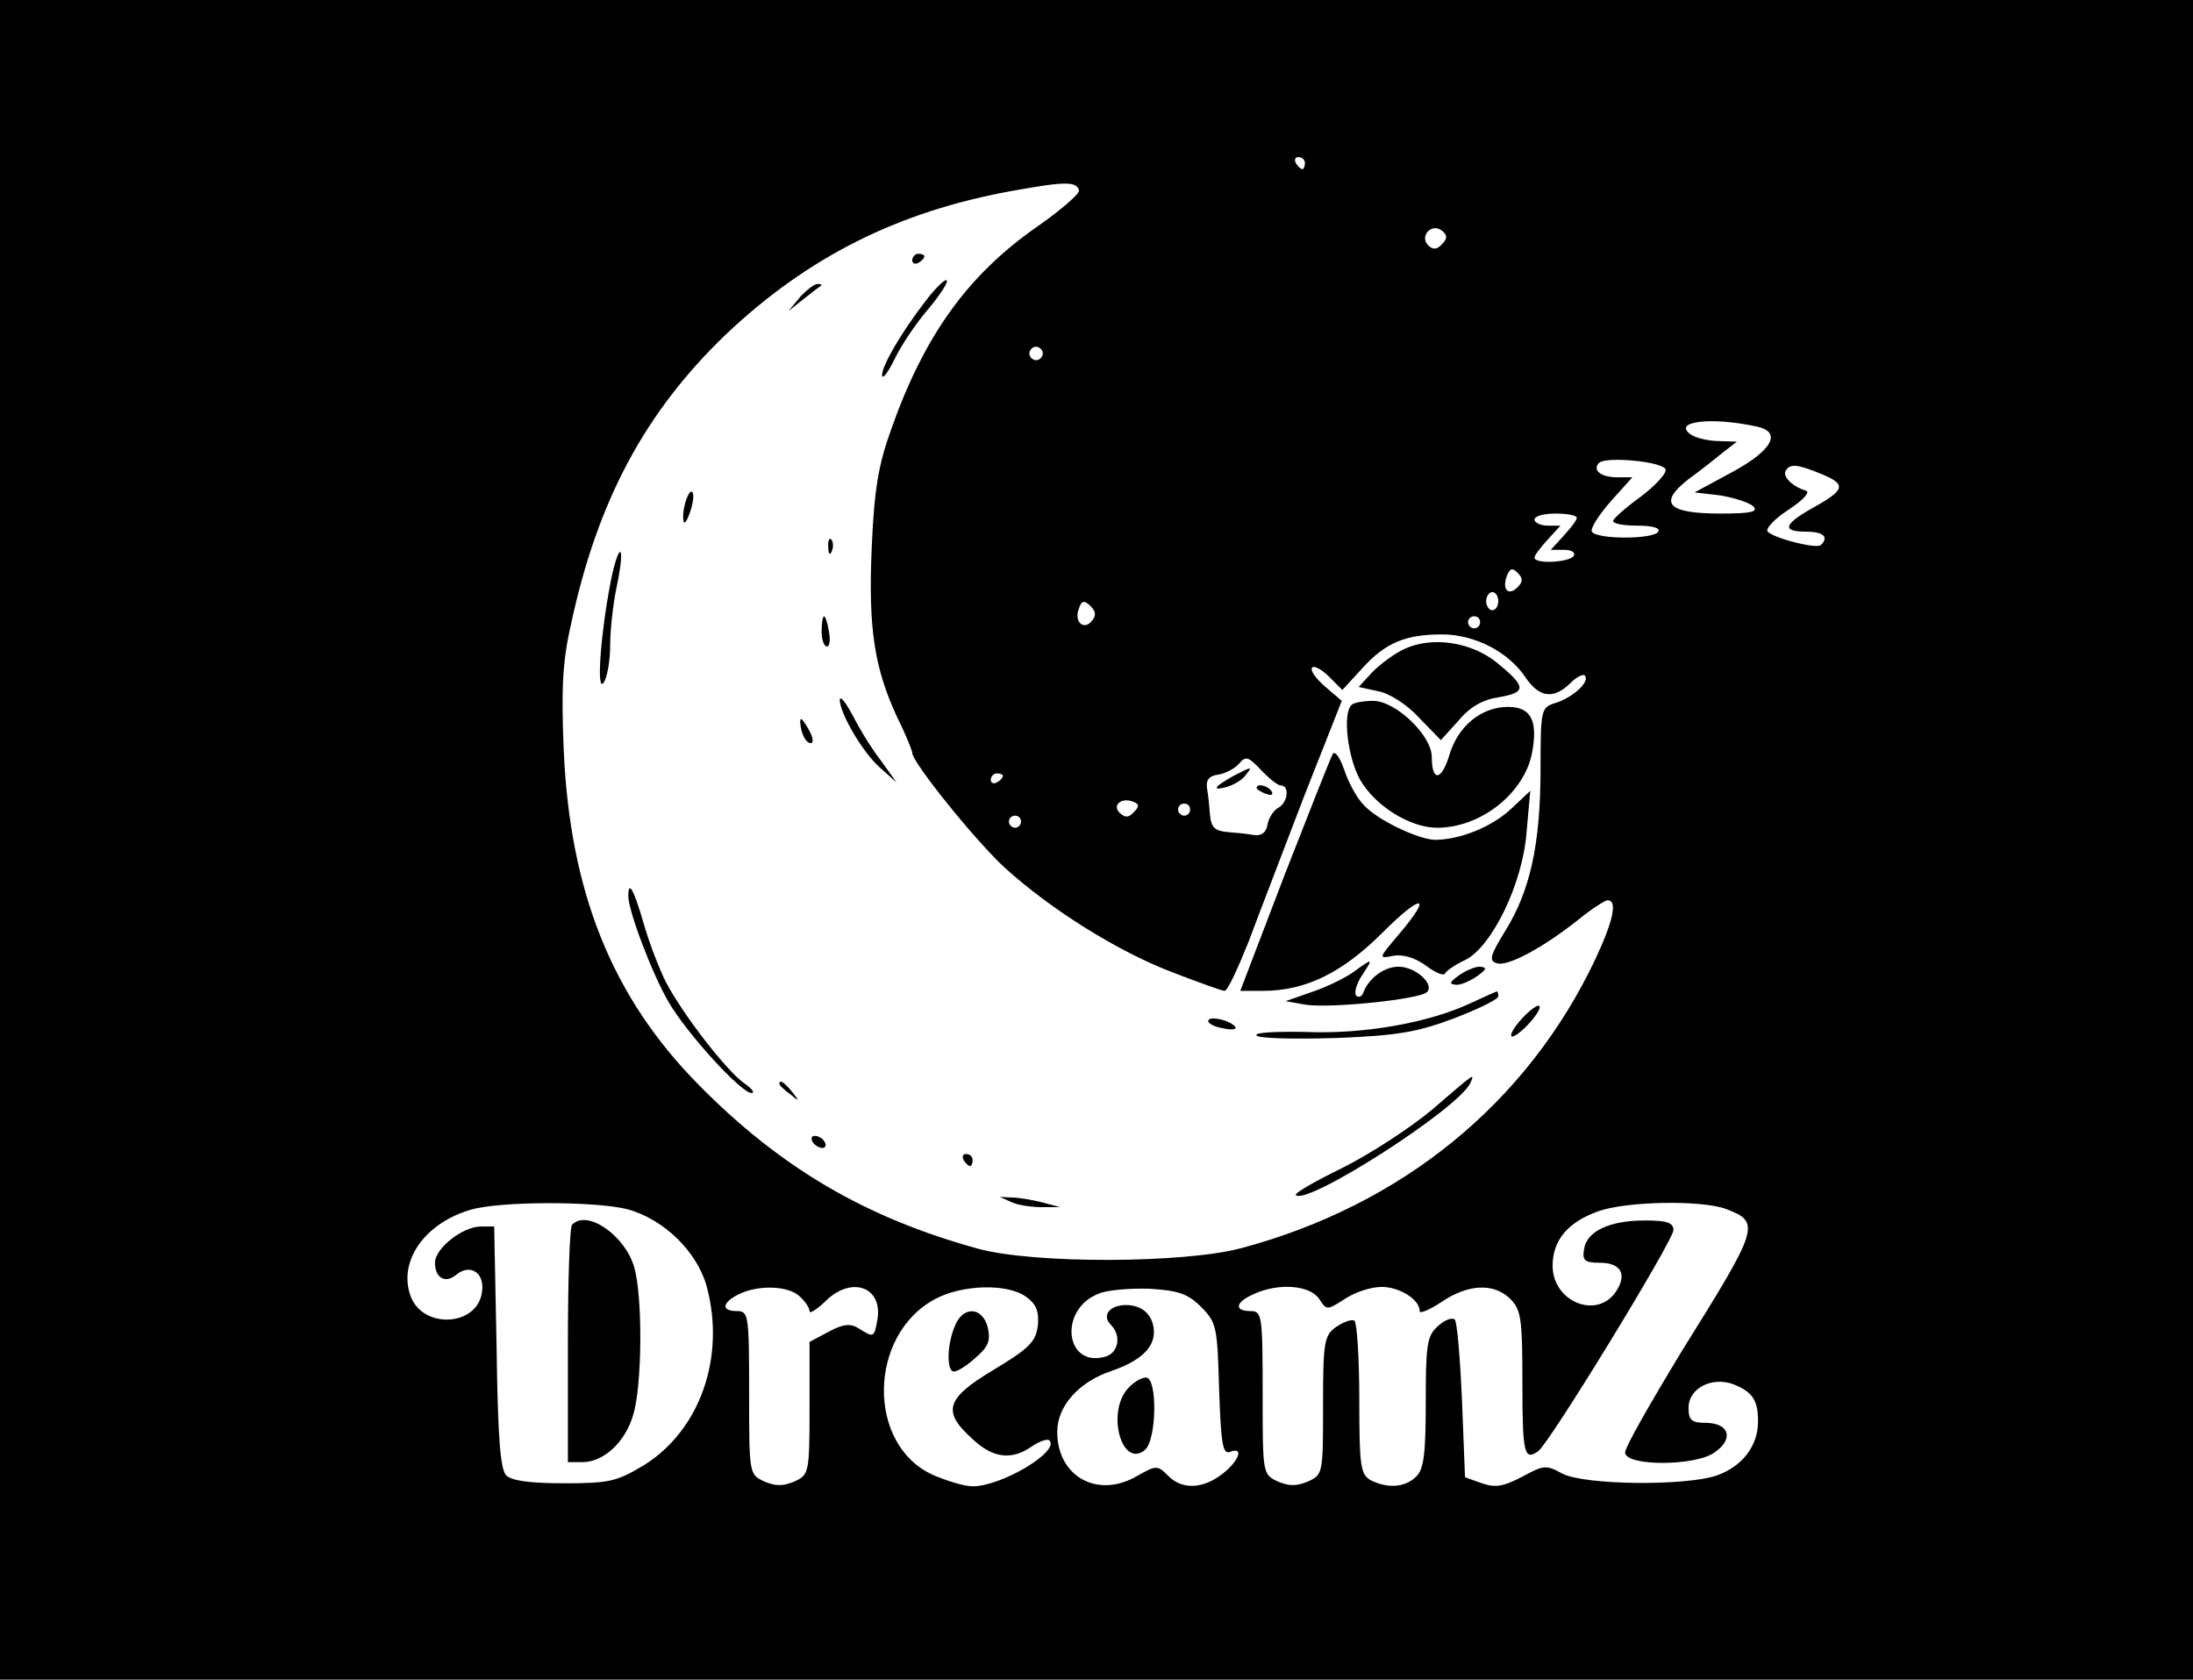 <?xml version="1.0" standalone="no"?>
<!DOCTYPE svg PUBLIC "-//W3C//DTD SVG 20010904//EN"
 "http://www.w3.org/TR/2001/REC-SVG-20010904/DTD/svg10.dtd">
<svg version="1.0" xmlns="http://www.w3.org/2000/svg"
 width="363pt" height="278pt" viewBox="0 0 363 278"
 preserveAspectRatio="xMidYMid meet">

<g transform="translate(0,278) scale(0.1,-0.1)"
fill="#000000" stroke="none">
<path d="M0 1390 l0 -1390 1815 0 1815 0 0 1390 0 1390 -1815 0 -1815 0 0
-1390z m2160 1120 c0 -5 -2 -10 -4 -10 -3 0 -8 5 -11 10 -3 6 -1 10 4 10 6 0
11 -4 11 -10z m-374 -45 c2 -5 -29 -32 -69 -60 -115 -80 -187 -180 -242 -336
-21 -58 -28 -100 -32 -194 -6 -134 4 -200 42 -282 14 -28 25 -55 25 -59 0 -16
106 -147 153 -190 77 -70 188 -139 277 -173 44 -17 83 -31 87 -31 5 0 22 37
40 82 17 46 59 154 92 241 l62 157 -28 24 c-15 13 -25 27 -21 31 3 4 16 -3 28
-15 l22 -22 33 36 c38 42 71 56 132 56 54 0 110 -29 138 -71 23 -34 47 -37 75
-9 10 10 22 16 24 11 7 -11 -23 -37 -51 -45 -22 -7 -23 -12 -23 -109 0 -123
-17 -201 -58 -267 -25 -41 -28 -50 -15 -54 17 -7 77 25 137 73 21 17 43 31 47
31 17 0 9 -35 -20 -97 -113 -239 -321 -408 -587 -479 -95 -25 -341 -26 -434
-1 -186 51 -327 133 -464 272 -143 145 -213 319 -223 556 -4 98 -2 144 12 205
44 206 123 352 256 480 136 129 286 204 474 238 88 16 107 16 111 1z m601 -89
c-8 -9 -15 -10 -23 -2 -15 15 6 38 23 24 9 -7 9 -13 0 -22z m-663 -187 c-3 -5
-10 -7 -15 -3 -5 3 -7 10 -3 15 3 5 10 7 15 3 5 -3 7 -10 3 -15z m1184 -115
c42 -9 26 -39 -40 -75 l-63 -34 43 -5 c23 -4 48 -12 54 -18 9 -9 -3 -12 -54
-12 -88 0 -104 17 -53 57 21 15 47 36 58 45 l22 17 -30 1 c-16 0 -37 5 -45 10
-34 22 30 31 108 14z m-151 -71 c2 -6 -16 -26 -41 -45 -25 -18 -45 -36 -46
-40 0 -5 18 -8 41 -8 24 0 38 -4 34 -10 -8 -13 -102 -13 -110 0 -3 5 11 27 31
50 l36 40 -25 0 c-27 0 -42 12 -30 24 12 11 106 2 110 -11z m259 -8 c41 -17
38 -26 -16 -56 -48 -27 -51 -39 -10 -39 28 0 38 -9 24 -22 -6 -7 -75 10 -88
22 -4 5 11 21 34 36 26 17 37 30 29 32 -23 7 -39 24 -33 33 7 12 19 11 60 -6z
m-406 -72 c0 -4 -10 -17 -22 -30 l-21 -23 22 0 c12 0 19 -4 16 -10 -7 -11 -65
-14 -65 -3 0 4 10 17 22 30 l21 23 -21 0 c-12 0 -22 5 -22 10 0 6 16 10 35 10
19 0 35 -3 35 -7z m-98 -115 c-15 -15 -26 -4 -18 18 5 13 9 15 18 6 9 -9 9
-15 0 -24z m-32 -23 c0 -8 -4 -15 -10 -15 -5 0 -10 7 -10 15 0 8 5 15 10 15 6
0 10 -7 10 -15z m-673 -33 c-13 -16 -30 -1 -21 21 4 13 9 14 19 4 9 -9 10 -16
2 -25z m643 -2 c0 -5 -4 -10 -10 -10 -5 0 -10 5 -10 10 0 6 5 10 10 10 6 0 10
-4 10 -10z m-330 -270 c15 0 12 -28 -4 -37 -8 -4 -16 -17 -18 -28 -2 -13 -10
-19 -23 -17 -11 2 -31 4 -45 5 -19 2 -25 8 -27 27 -1 14 -3 34 -5 45 -2 14 3
21 19 23 12 2 27 10 34 18 11 13 15 12 36 -10 13 -14 28 -26 33 -26z m-460 16
c0 -3 -4 -8 -10 -11 -5 -3 -10 -1 -10 4 0 6 5 11 10 11 6 0 10 -2 10 -4z m217
-60 c-8 -9 -14 -10 -23 -2 -14 13 2 27 22 19 10 -4 10 -8 1 -17z m93 4 c0 -5
-4 -10 -10 -10 -5 0 -10 5 -10 10 0 6 5 10 10 10 6 0 10 -4 10 -10z m-280 -20
c0 -5 -4 -10 -10 -10 -5 0 -10 5 -10 10 0 6 5 10 10 10 6 0 10 -4 10 -10z
m-653 -641 c61 -16 117 -70 133 -129 31 -116 -11 -237 -104 -295 -45 -27 -57
-30 -132 -30 -55 0 -87 4 -96 13 -10 10 -14 65 -16 212 l-4 200 -22 0 c-30 0
-76 -36 -76 -60 0 -25 17 -35 35 -20 23 19 47 4 43 -27 -6 -58 -97 -64 -118
-9 -22 58 23 122 100 144 49 14 202 14 257 1z m1820 0 c58 -22 55 -30 -73
-235 -51 -84 -94 -159 -94 -168 0 -23 116 -23 148 0 32 22 25 48 -13 49 -25 0
-30 4 -30 25 0 32 38 52 74 39 32 -13 41 -26 41 -62 0 -40 -26 -74 -68 -89
-53 -18 -219 -16 -256 3 -27 15 -31 14 -66 -5 -31 -16 -44 -19 -67 -11 l-28
10 -5 127 c-3 69 -8 130 -12 134 -5 4 -17 -1 -28 -11 -18 -16 -20 -31 -20
-126 0 -84 -3 -111 -16 -123 -18 -18 -47 -20 -75 -6 -17 10 -19 22 -19 135 0
68 -4 126 -8 129 -5 3 -18 -2 -30 -10 -20 -14 -22 -24 -22 -130 0 -112 0 -115
-25 -126 -19 -8 -31 -8 -50 0 -25 12 -25 12 -25 147 0 128 -1 135 -20 135 -28
0 -25 15 5 28 41 19 92 15 108 -7 13 -20 13 -20 43 -1 16 11 43 20 61 20 30 0
63 -21 63 -40 0 -5 16 2 36 15 44 30 87 32 114 5 18 -18 20 -33 20 -140 0
-116 3 -128 26 -112 18 12 224 349 224 366 0 12 -10 16 -47 16 -59 0 -97 -18
-101 -48 -3 -18 1 -22 26 -22 36 0 46 -20 26 -49 -32 -45 -104 -15 -104 44 0
42 25 72 75 90 47 17 172 19 212 4z m-1533 -145 c9 -8 16 -19 16 -24 0 -5 11
2 25 15 44 45 98 25 87 -31 -5 -28 -6 -28 -30 -13 -14 9 -26 8 -50 -5 l-32
-17 0 -109 c0 -108 -1 -111 -25 -122 -19 -8 -31 -8 -50 0 -25 12 -25 12 -25
147 0 128 -1 135 -20 135 -27 0 -25 14 3 28 33 16 83 14 101 -4z m374 0 c17
-12 22 -24 20 -47 -3 -27 -13 -38 -73 -74 -80 -48 -86 -69 -35 -115 34 -32 65
-35 98 -12 13 9 26 13 29 10 18 -18 -79 -76 -127 -76 -14 0 -43 9 -66 19 -110
50 -107 232 4 291 45 24 119 26 150 4z m290 -17 c26 -26 27 -33 30 -137 3 -89
6 -108 18 -103 23 9 16 -14 -12 -36 -33 -26 -68 -27 -91 -3 -17 17 -19 17 -51
-1 -65 -38 -132 -1 -132 73 0 43 36 83 90 101 46 16 70 37 70 64 0 27 -18 45
-46 45 -27 0 -41 -17 -25 -33 17 -17 13 -45 -8 -52 -68 -21 -80 78 -12 104 14
6 52 9 84 8 47 -3 63 -8 85 -30z"/>
<path d="M1510 2349 c0 -5 5 -7 10 -4 6 3 10 8 10 11 0 2 -4 4 -10 4 -5 0 -10
-5 -10 -11z"/>
<path d="M1533 2283 c-41 -53 -73 -108 -73 -124 1 -8 10 5 21 27 11 23 36 60
56 83 19 23 33 44 30 47 -2 3 -18 -12 -34 -33z"/>
<path d="M1324 2288 l-19 -23 25 20 c14 11 27 21 29 22 2 2 0 3 -6 3 -5 0 -18
-10 -29 -22z"/>
<path d="M1137 1956 c-4 -10 -7 -25 -6 -34 0 -11 4 -9 10 7 5 13 8 29 6 35 -2
5 -6 2 -10 -8z"/>
<path d="M1371 1874 c0 -11 3 -14 6 -6 3 7 2 16 -1 19 -3 4 -6 -2 -5 -13z"/>
<path d="M1011 1818 c-17 -87 -24 -185 -12 -168 6 8 11 36 11 62 0 26 5 70 11
98 6 28 9 54 6 56 -3 3 -10 -18 -16 -48z"/>
<path d="M1360 1735 c0 -14 4 -25 9 -25 4 0 6 11 3 25 -2 14 -6 25 -8 25 -2 0
-4 -11 -4 -25z"/>
<path d="M2325 1706 c-16 -7 -40 -25 -53 -38 l-23 -25 32 -7 c18 -3 48 -22 68
-44 l36 -37 29 32 c19 23 40 35 67 39 46 8 46 17 -3 57 -43 35 -108 44 -153
23z"/>
<path d="M1390 1622 c0 -22 37 -86 66 -112 l28 -25 -25 35 c-15 19 -36 53 -47
75 -12 22 -21 34 -22 27z"/>
<path d="M2237 1613 c-15 -14 -6 -87 14 -123 25 -44 83 -80 128 -80 72 0 144
57 157 124 10 54 -2 76 -40 76 -44 0 -83 -32 -97 -80 -13 -43 -29 -44 -29 -3
0 36 -60 93 -97 93 -16 0 -33 -3 -36 -7z"/>
<path d="M1327 1570 c3 -11 9 -20 15 -20 5 0 4 9 -2 20 -6 11 -12 20 -14 20
-2 0 -2 -9 1 -20z"/>
<path d="M2206 1532 c-3 -5 -39 -96 -80 -201 l-73 -191 37 0 c70 0 131 29 198
96 66 66 85 65 27 -3 -33 -39 -34 -40 -9 -35 16 3 36 -3 54 -16 16 -12 30 -18
32 -13 2 4 16 14 33 22 44 21 96 127 102 213 l6 67 -32 -30 c-32 -30 -85 -51
-126 -51 -29 1 -97 34 -118 58 -11 11 -25 37 -32 58 -7 20 -15 32 -19 26z"/>
<path d="M1040 1297 c0 -25 40 -130 67 -176 31 -53 121 -151 137 -150 6 0 1 7
-12 16 -30 21 -103 116 -130 168 -11 22 -28 66 -37 98 -16 55 -25 71 -25 44z"/>
<path d="M2240 1171 c-14 -10 -45 -25 -69 -33 l-43 -15 34 -6 c42 -6 188 9
200 21 13 13 -19 42 -47 42 -24 0 -49 -19 -58 -42 -2 -7 -8 -10 -12 -6 -4 4 0
19 9 33 20 30 19 30 -14 6z"/>
<path d="M2414 1165 c-15 -11 -16 -14 -3 -15 8 0 24 7 35 15 15 11 16 14 3 15
-8 0 -24 -7 -35 -15z"/>
<path d="M2435 1120 c-70 -33 -178 -52 -274 -48 -52 1 -86 -1 -81 -6 5 -5 64
-6 132 -4 103 4 135 10 196 33 39 15 72 31 72 36 0 5 -1 9 -2 8 -2 0 -21 -9
-43 -19z"/>
<path d="M2520 1095 c-13 -14 -21 -27 -18 -30 2 -3 15 6 28 20 13 14 21 27 18
30 -2 3 -15 -6 -28 -20z"/>
<path d="M2000 1090 c0 -4 11 -10 25 -12 13 -3 22 -2 20 2 -7 11 -45 20 -45
10z"/>
<path d="M2370 943 c-36 -30 -102 -73 -148 -96 -45 -22 -80 -42 -77 -45 18
-18 271 144 289 186 7 16 9 18 -64 -45z"/>
<path d="M1290 986 c0 -2 8 -10 18 -17 15 -13 16 -12 3 4 -13 16 -21 21 -21
13z"/>
<path d="M1345 890 c3 -5 11 -10 16 -10 6 0 7 5 4 10 -3 6 -11 10 -16 10 -6 0
-7 -4 -4 -10z"/>
<path d="M1595 860 c3 -5 8 -10 11 -10 2 0 4 5 4 10 0 6 -5 10 -11 10 -5 0 -7
-4 -4 -10z"/>
<path d="M1675 790 c11 -5 34 -8 50 -8 l30 0 -30 8 c-16 4 -39 8 -50 8 l-20 1
20 -9z"/>
<path d="M2042 1496 c-32 -18 -37 -25 -13 -19 11 3 26 11 32 19 13 16 12 16
-19 0z"/>
<path d="M2080 1476 c0 -2 7 -7 16 -10 8 -3 12 -2 9 4 -6 10 -25 14 -25 6z"/>
<path d="M947 753 c-4 -3 -7 -93 -7 -200 l0 -193 24 0 c35 0 71 33 84 78 15
48 16 194 2 244 -15 53 -78 97 -103 71z"/>
<path d="M1580 584 c-13 -32 -13 -74 -1 -74 6 0 22 10 36 23 21 18 25 28 20
50 -9 35 -42 36 -55 1z"/>
<path d="M1867 482 c-36 -40 -10 -133 28 -102 20 17 21 120 2 120 -8 0 -21 -8
-30 -18z"/>
</g>
</svg>
